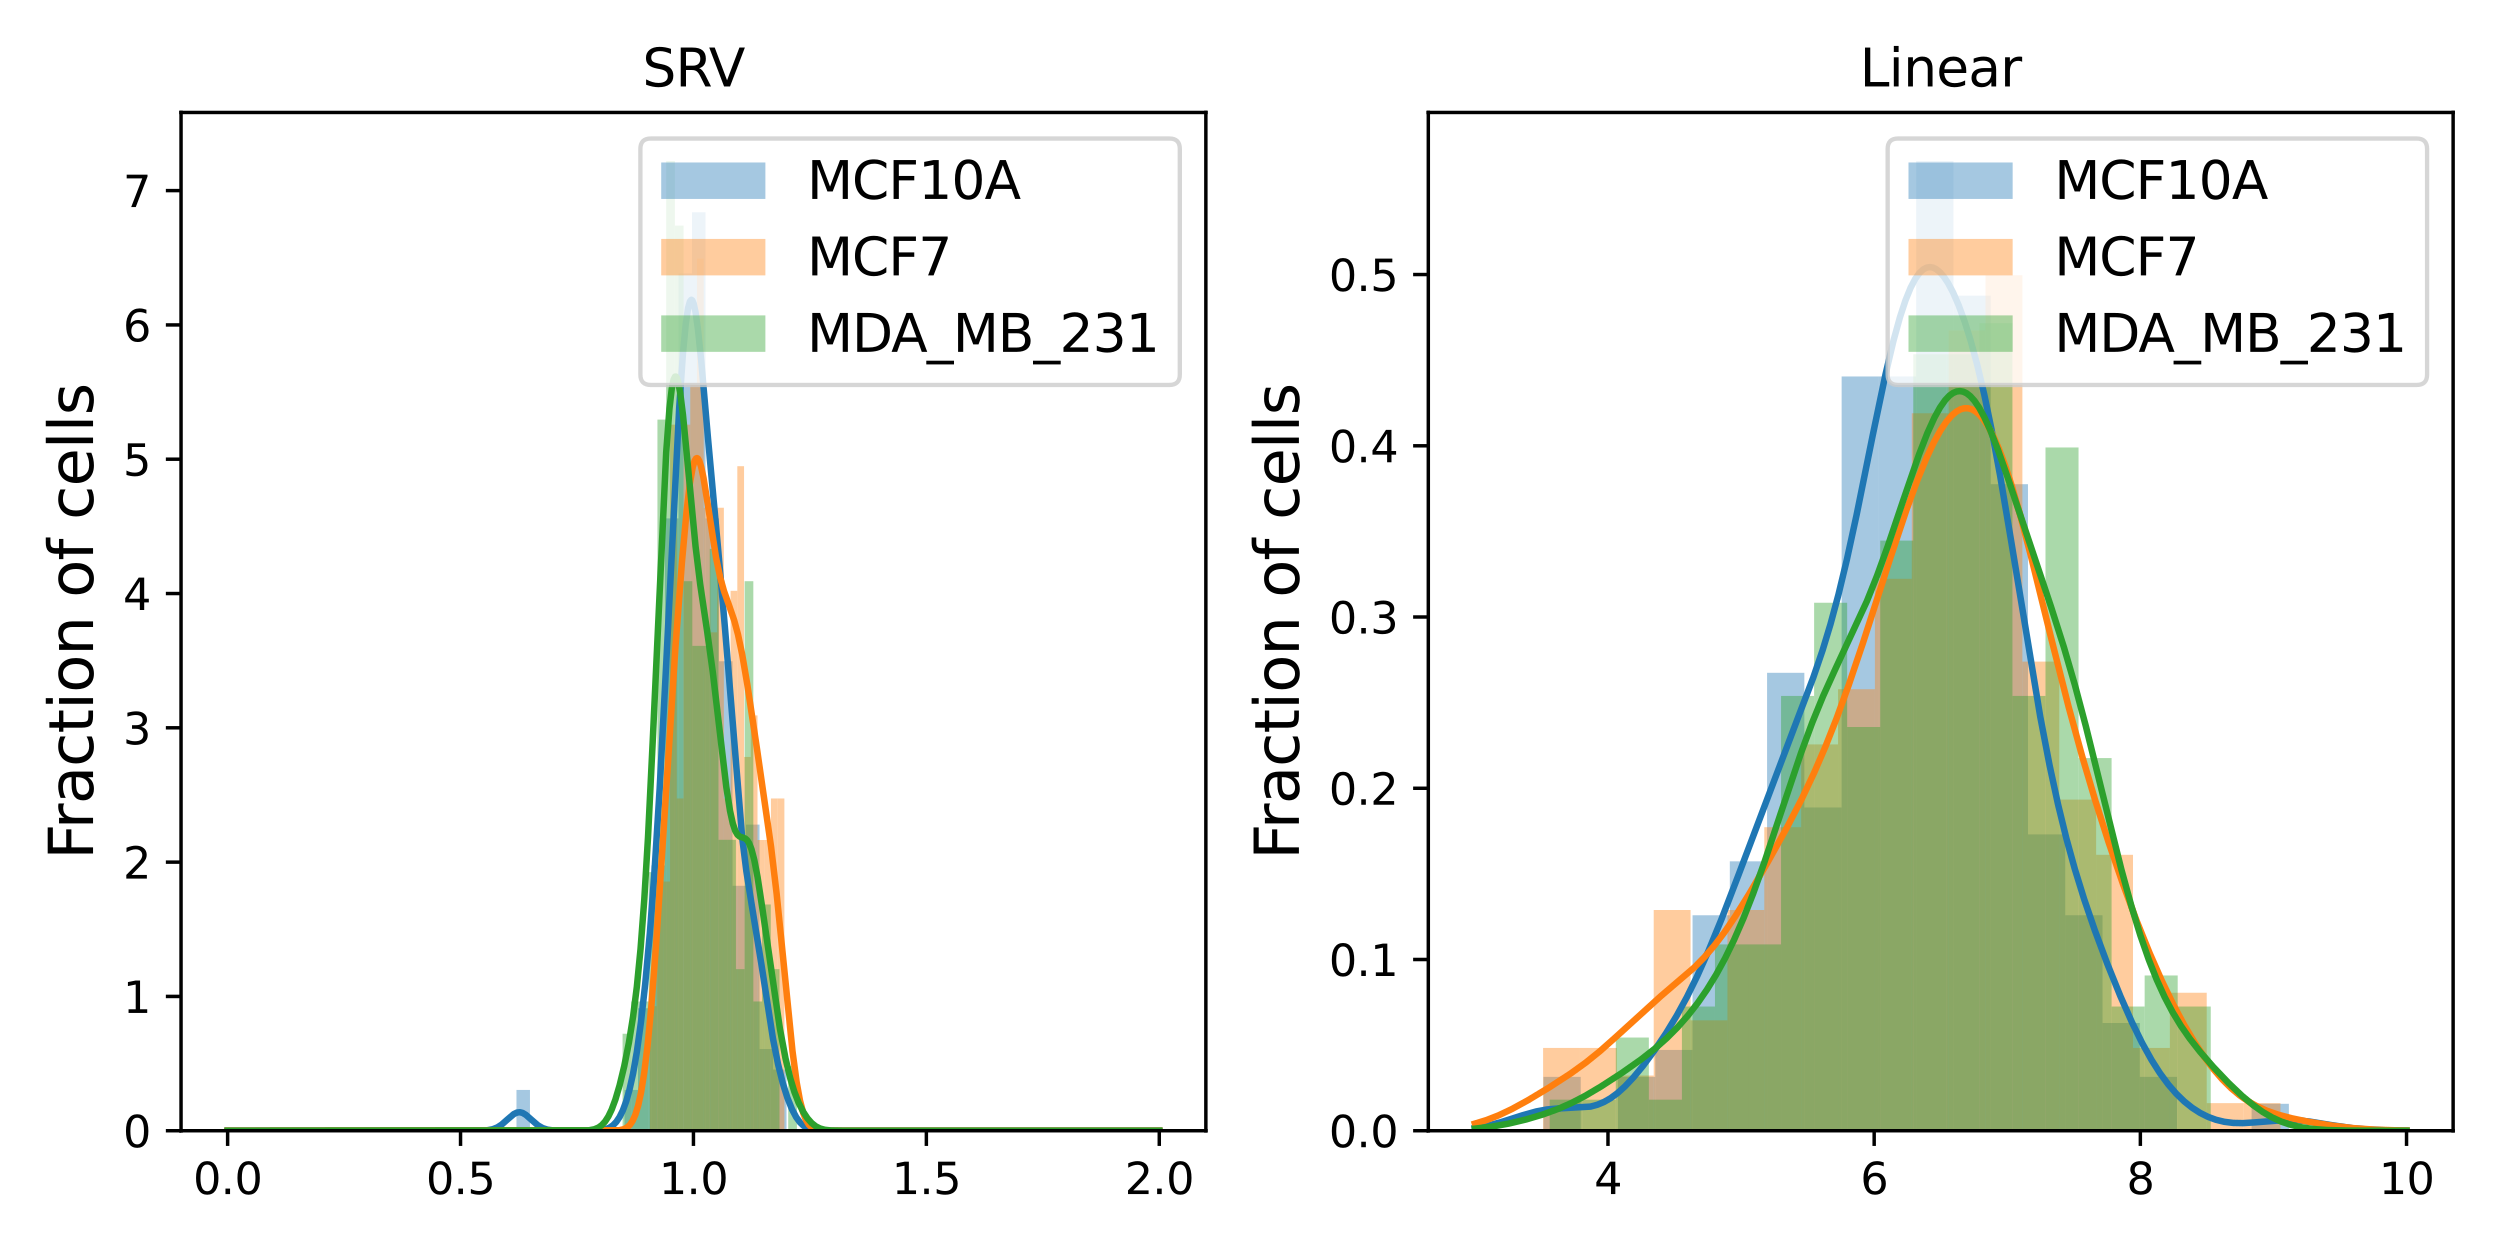 <?xml version="1.0" encoding="utf-8" standalone="no"?>
<!DOCTYPE svg PUBLIC "-//W3C//DTD SVG 1.1//EN"
  "http://www.w3.org/Graphics/SVG/1.1/DTD/svg11.dtd">
<svg xmlns:xlink="http://www.w3.org/1999/xlink" width="576pt" height="288pt" viewBox="0 0 576 288" xmlns="http://www.w3.org/2000/svg" version="1.1">
 <defs>
  <style type="text/css">*{stroke-linejoin: round; stroke-linecap: butt}</style>
 </defs>
 <g id="figure_1">
  <g id="patch_1">
   <path d="M 0 288 
L 576 288 
L 576 0 
L 0 0 
z
" style="fill: #ffffff"/>
  </g>
  <g id="axes_1">
   <g id="patch_2">
    <path d="M 41.712 260.522 
L 277.83 260.522 
L 277.83 25.918 
L 41.712 25.918 
z
" style="fill: #ffffff"/>
   </g>
   <g id="patch_3">
    <path d="M 118.995 260.522 
L 122.106 260.522 
L 122.106 251.117 
L 118.995 251.117 
z
" clip-path="url(#p9cf12fbeb2)" style="fill: #1f77b4; opacity: 0.4"/>
   </g>
   <g id="patch_4">
    <path d="M 122.106 260.522 
L 125.217 260.522 
L 125.217 260.522 
L 122.106 260.522 
z
" clip-path="url(#p9cf12fbeb2)" style="fill: #1f77b4; opacity: 0.4"/>
   </g>
   <g id="patch_5">
    <path d="M 125.217 260.522 
L 128.328 260.522 
L 128.328 260.522 
L 125.217 260.522 
z
" clip-path="url(#p9cf12fbeb2)" style="fill: #1f77b4; opacity: 0.4"/>
   </g>
   <g id="patch_6">
    <path d="M 128.328 260.522 
L 131.439 260.522 
L 131.439 260.522 
L 128.328 260.522 
z
" clip-path="url(#p9cf12fbeb2)" style="fill: #1f77b4; opacity: 0.4"/>
   </g>
   <g id="patch_7">
    <path d="M 131.439 260.522 
L 134.551 260.522 
L 134.551 260.522 
L 131.439 260.522 
z
" clip-path="url(#p9cf12fbeb2)" style="fill: #1f77b4; opacity: 0.4"/>
   </g>
   <g id="patch_8">
    <path d="M 134.551 260.522 
L 137.662 260.522 
L 137.662 260.522 
L 134.551 260.522 
z
" clip-path="url(#p9cf12fbeb2)" style="fill: #1f77b4; opacity: 0.4"/>
   </g>
   <g id="patch_9">
    <path d="M 137.662 260.522 
L 140.773 260.522 
L 140.773 260.522 
L 137.662 260.522 
z
" clip-path="url(#p9cf12fbeb2)" style="fill: #1f77b4; opacity: 0.4"/>
   </g>
   <g id="patch_10">
    <path d="M 140.773 260.522 
L 143.884 260.522 
L 143.884 260.522 
L 140.773 260.522 
z
" clip-path="url(#p9cf12fbeb2)" style="fill: #1f77b4; opacity: 0.4"/>
   </g>
   <g id="patch_11">
    <path d="M 143.884 260.522 
L 146.995 260.522 
L 146.995 251.117 
L 143.884 251.117 
z
" clip-path="url(#p9cf12fbeb2)" style="fill: #1f77b4; opacity: 0.4"/>
   </g>
   <g id="patch_12">
    <path d="M 146.995 260.522 
L 150.106 260.522 
L 150.106 232.306 
L 146.995 232.306 
z
" clip-path="url(#p9cf12fbeb2)" style="fill: #1f77b4; opacity: 0.4"/>
   </g>
   <g id="patch_13">
    <path d="M 150.106 260.522 
L 153.217 260.522 
L 153.217 199.388 
L 150.106 199.388 
z
" clip-path="url(#p9cf12fbeb2)" style="fill: #1f77b4; opacity: 0.4"/>
   </g>
   <g id="patch_14">
    <path d="M 153.217 260.522 
L 156.328 260.522 
L 156.328 119.443 
L 153.217 119.443 
z
" clip-path="url(#p9cf12fbeb2)" style="fill: #1f77b4; opacity: 0.4"/>
   </g>
   <g id="patch_15">
    <path d="M 156.328 260.522 
L 159.439 260.522 
L 159.439 63.012 
L 156.328 63.012 
z
" clip-path="url(#p9cf12fbeb2)" style="fill: #1f77b4; opacity: 0.4"/>
   </g>
   <g id="patch_16">
    <path d="M 159.439 260.522 
L 162.55 260.522 
L 162.55 48.904 
L 159.439 48.904 
z
" clip-path="url(#p9cf12fbeb2)" style="fill: #1f77b4; opacity: 0.4"/>
   </g>
   <g id="patch_17">
    <path d="M 162.55 260.522 
L 165.662 260.522 
L 165.662 119.443 
L 162.55 119.443 
z
" clip-path="url(#p9cf12fbeb2)" style="fill: #1f77b4; opacity: 0.4"/>
   </g>
   <g id="patch_18">
    <path d="M 165.662 260.522 
L 168.773 260.522 
L 168.773 152.362 
L 165.662 152.362 
z
" clip-path="url(#p9cf12fbeb2)" style="fill: #1f77b4; opacity: 0.4"/>
   </g>
   <g id="patch_19">
    <path d="M 168.773 260.522 
L 171.884 260.522 
L 171.884 204.09 
L 168.773 204.09 
z
" clip-path="url(#p9cf12fbeb2)" style="fill: #1f77b4; opacity: 0.4"/>
   </g>
   <g id="patch_20">
    <path d="M 171.884 260.522 
L 174.995 260.522 
L 174.995 189.983 
L 171.884 189.983 
z
" clip-path="url(#p9cf12fbeb2)" style="fill: #1f77b4; opacity: 0.4"/>
   </g>
   <g id="patch_21">
    <path d="M 174.995 260.522 
L 178.106 260.522 
L 178.106 241.711 
L 174.995 241.711 
z
" clip-path="url(#p9cf12fbeb2)" style="fill: #1f77b4; opacity: 0.4"/>
   </g>
   <g id="patch_22">
    <path d="M 178.106 260.522 
L 181.217 260.522 
L 181.217 246.414 
L 178.106 246.414 
z
" clip-path="url(#p9cf12fbeb2)" style="fill: #1f77b4; opacity: 0.4"/>
   </g>
   <g id="patch_23">
    <path d="M 149.736 260.522 
L 151.285 260.522 
L 151.285 231.815 
L 149.736 231.815 
z
" clip-path="url(#p9cf12fbeb2)" style="fill: #ff7f0e; opacity: 0.4"/>
   </g>
   <g id="patch_24">
    <path d="M 151.285 260.522 
L 152.835 260.522 
L 152.835 203.108 
L 151.285 203.108 
z
" clip-path="url(#p9cf12fbeb2)" style="fill: #ff7f0e; opacity: 0.4"/>
   </g>
   <g id="patch_25">
    <path d="M 152.835 260.522 
L 154.384 260.522 
L 154.384 203.108 
L 152.835 203.108 
z
" clip-path="url(#p9cf12fbeb2)" style="fill: #ff7f0e; opacity: 0.4"/>
   </g>
   <g id="patch_26">
    <path d="M 154.384 260.522 
L 155.934 260.522 
L 155.934 97.85 
L 154.384 97.85 
z
" clip-path="url(#p9cf12fbeb2)" style="fill: #ff7f0e; opacity: 0.4"/>
   </g>
   <g id="patch_27">
    <path d="M 155.934 260.522 
L 157.483 260.522 
L 157.483 183.971 
L 155.934 183.971 
z
" clip-path="url(#p9cf12fbeb2)" style="fill: #ff7f0e; opacity: 0.4"/>
   </g>
   <g id="patch_28">
    <path d="M 157.483 260.522 
L 159.032 260.522 
L 159.032 97.85 
L 157.483 97.85 
z
" clip-path="url(#p9cf12fbeb2)" style="fill: #ff7f0e; opacity: 0.4"/>
   </g>
   <g id="patch_29">
    <path d="M 159.032 260.522 
L 160.582 260.522 
L 160.582 88.282 
L 159.032 88.282 
z
" clip-path="url(#p9cf12fbeb2)" style="fill: #ff7f0e; opacity: 0.4"/>
   </g>
   <g id="patch_30">
    <path d="M 160.582 260.522 
L 162.131 260.522 
L 162.131 59.575 
L 160.582 59.575 
z
" clip-path="url(#p9cf12fbeb2)" style="fill: #ff7f0e; opacity: 0.4"/>
   </g>
   <g id="patch_31">
    <path d="M 162.131 260.522 
L 163.681 260.522 
L 163.681 116.988 
L 162.131 116.988 
z
" clip-path="url(#p9cf12fbeb2)" style="fill: #ff7f0e; opacity: 0.4"/>
   </g>
   <g id="patch_32">
    <path d="M 163.681 260.522 
L 165.23 260.522 
L 165.23 145.695 
L 163.681 145.695 
z
" clip-path="url(#p9cf12fbeb2)" style="fill: #ff7f0e; opacity: 0.4"/>
   </g>
   <g id="patch_33">
    <path d="M 165.23 260.522 
L 166.779 260.522 
L 166.779 116.988 
L 165.23 116.988 
z
" clip-path="url(#p9cf12fbeb2)" style="fill: #ff7f0e; opacity: 0.4"/>
   </g>
   <g id="patch_34">
    <path d="M 166.779 260.522 
L 168.329 260.522 
L 168.329 183.971 
L 166.779 183.971 
z
" clip-path="url(#p9cf12fbeb2)" style="fill: #ff7f0e; opacity: 0.4"/>
   </g>
   <g id="patch_35">
    <path d="M 168.329 260.522 
L 169.878 260.522 
L 169.878 136.126 
L 168.329 136.126 
z
" clip-path="url(#p9cf12fbeb2)" style="fill: #ff7f0e; opacity: 0.4"/>
   </g>
   <g id="patch_36">
    <path d="M 169.878 260.522 
L 171.428 260.522 
L 171.428 107.419 
L 169.878 107.419 
z
" clip-path="url(#p9cf12fbeb2)" style="fill: #ff7f0e; opacity: 0.4"/>
   </g>
   <g id="patch_37">
    <path d="M 171.428 260.522 
L 172.977 260.522 
L 172.977 174.402 
L 171.428 174.402 
z
" clip-path="url(#p9cf12fbeb2)" style="fill: #ff7f0e; opacity: 0.4"/>
   </g>
   <g id="patch_38">
    <path d="M 172.977 260.522 
L 174.527 260.522 
L 174.527 164.833 
L 172.977 164.833 
z
" clip-path="url(#p9cf12fbeb2)" style="fill: #ff7f0e; opacity: 0.4"/>
   </g>
   <g id="patch_39">
    <path d="M 174.527 260.522 
L 176.076 260.522 
L 176.076 193.54 
L 174.527 193.54 
z
" clip-path="url(#p9cf12fbeb2)" style="fill: #ff7f0e; opacity: 0.4"/>
   </g>
   <g id="patch_40">
    <path d="M 176.076 260.522 
L 177.625 260.522 
L 177.625 193.54 
L 176.076 193.54 
z
" clip-path="url(#p9cf12fbeb2)" style="fill: #ff7f0e; opacity: 0.4"/>
   </g>
   <g id="patch_41">
    <path d="M 177.625 260.522 
L 179.175 260.522 
L 179.175 183.971 
L 177.625 183.971 
z
" clip-path="url(#p9cf12fbeb2)" style="fill: #ff7f0e; opacity: 0.4"/>
   </g>
   <g id="patch_42">
    <path d="M 179.175 260.522 
L 180.724 260.522 
L 180.724 183.971 
L 179.175 183.971 
z
" clip-path="url(#p9cf12fbeb2)" style="fill: #ff7f0e; opacity: 0.4"/>
   </g>
   <g id="patch_43">
    <path d="M 143.439 260.522 
L 145.447 260.522 
L 145.447 238.179 
L 143.439 238.179 
z
" clip-path="url(#p9cf12fbeb2)" style="fill: #2ca02c; opacity: 0.4"/>
   </g>
   <g id="patch_44">
    <path d="M 145.447 260.522 
L 147.456 260.522 
L 147.456 230.731 
L 145.447 230.731 
z
" clip-path="url(#p9cf12fbeb2)" style="fill: #2ca02c; opacity: 0.4"/>
   </g>
   <g id="patch_45">
    <path d="M 147.456 260.522 
L 149.465 260.522 
L 149.465 230.731 
L 147.456 230.731 
z
" clip-path="url(#p9cf12fbeb2)" style="fill: #2ca02c; opacity: 0.4"/>
   </g>
   <g id="patch_46">
    <path d="M 149.465 260.522 
L 151.473 260.522 
L 151.473 200.94 
L 149.465 200.94 
z
" clip-path="url(#p9cf12fbeb2)" style="fill: #2ca02c; opacity: 0.4"/>
   </g>
   <g id="patch_47">
    <path d="M 151.473 260.522 
L 153.482 260.522 
L 153.482 96.672 
L 151.473 96.672 
z
" clip-path="url(#p9cf12fbeb2)" style="fill: #2ca02c; opacity: 0.4"/>
   </g>
   <g id="patch_48">
    <path d="M 153.482 260.522 
L 155.491 260.522 
L 155.491 37.09 
L 153.482 37.09 
z
" clip-path="url(#p9cf12fbeb2)" style="fill: #2ca02c; opacity: 0.4"/>
   </g>
   <g id="patch_49">
    <path d="M 155.491 260.522 
L 157.499 260.522 
L 157.499 51.985 
L 155.491 51.985 
z
" clip-path="url(#p9cf12fbeb2)" style="fill: #2ca02c; opacity: 0.4"/>
   </g>
   <g id="patch_50">
    <path d="M 157.499 260.522 
L 159.508 260.522 
L 159.508 133.91 
L 157.499 133.91 
z
" clip-path="url(#p9cf12fbeb2)" style="fill: #2ca02c; opacity: 0.4"/>
   </g>
   <g id="patch_51">
    <path d="M 159.508 260.522 
L 161.516 260.522 
L 161.516 148.806 
L 159.508 148.806 
z
" clip-path="url(#p9cf12fbeb2)" style="fill: #2ca02c; opacity: 0.4"/>
   </g>
   <g id="patch_52">
    <path d="M 161.516 260.522 
L 163.525 260.522 
L 163.525 148.806 
L 161.516 148.806 
z
" clip-path="url(#p9cf12fbeb2)" style="fill: #2ca02c; opacity: 0.4"/>
   </g>
   <g id="patch_53">
    <path d="M 163.525 260.522 
L 165.534 260.522 
L 165.534 126.463 
L 163.525 126.463 
z
" clip-path="url(#p9cf12fbeb2)" style="fill: #2ca02c; opacity: 0.4"/>
   </g>
   <g id="patch_54">
    <path d="M 165.534 260.522 
L 167.542 260.522 
L 167.542 193.492 
L 165.534 193.492 
z
" clip-path="url(#p9cf12fbeb2)" style="fill: #2ca02c; opacity: 0.4"/>
   </g>
   <g id="patch_55">
    <path d="M 167.542 260.522 
L 169.551 260.522 
L 169.551 193.492 
L 167.542 193.492 
z
" clip-path="url(#p9cf12fbeb2)" style="fill: #2ca02c; opacity: 0.4"/>
   </g>
   <g id="patch_56">
    <path d="M 169.551 260.522 
L 171.56 260.522 
L 171.56 223.283 
L 169.551 223.283 
z
" clip-path="url(#p9cf12fbeb2)" style="fill: #2ca02c; opacity: 0.4"/>
   </g>
   <g id="patch_57">
    <path d="M 171.56 260.522 
L 173.568 260.522 
L 173.568 133.91 
L 171.56 133.91 
z
" clip-path="url(#p9cf12fbeb2)" style="fill: #2ca02c; opacity: 0.4"/>
   </g>
   <g id="patch_58">
    <path d="M 173.568 260.522 
L 175.577 260.522 
L 175.577 230.731 
L 173.568 230.731 
z
" clip-path="url(#p9cf12fbeb2)" style="fill: #2ca02c; opacity: 0.4"/>
   </g>
   <g id="patch_59">
    <path d="M 175.577 260.522 
L 177.586 260.522 
L 177.586 208.388 
L 175.577 208.388 
z
" clip-path="url(#p9cf12fbeb2)" style="fill: #2ca02c; opacity: 0.4"/>
   </g>
   <g id="patch_60">
    <path d="M 177.586 260.522 
L 179.594 260.522 
L 179.594 223.283 
L 177.586 223.283 
z
" clip-path="url(#p9cf12fbeb2)" style="fill: #2ca02c; opacity: 0.4"/>
   </g>
   <g id="patch_61">
    <path d="M 179.594 260.522 
L 181.603 260.522 
L 181.603 260.522 
L 179.594 260.522 
z
" clip-path="url(#p9cf12fbeb2)" style="fill: #2ca02c; opacity: 0.4"/>
   </g>
   <g id="patch_62">
    <path d="M 181.603 260.522 
L 183.612 260.522 
L 183.612 245.626 
L 181.603 245.626 
z
" clip-path="url(#p9cf12fbeb2)" style="fill: #2ca02c; opacity: 0.4"/>
   </g>
   <g id="matplotlib.axis_1">
    <g id="xtick_1">
     <g id="line2d_1">
      <defs>
       <path id="m3b979ddb81" d="M 0 0 
L 0 3.5 
" style="stroke: #000000; stroke-width: 0.8"/>
      </defs>
      <g>
       <use xlink:href="#m3b979ddb81" x="52.445" y="260.522" style="stroke: #000000; stroke-width: 0.8"/>
      </g>
     </g>
     <g id="text_1">
      <!-- 0.0 -->
      <g transform="translate(44.493 275.12) scale(0.1 -0.1)">
       <defs>
        <path id="DejaVuSans-30" d="M 2034 4250 
Q 1547 4250 1301 3770 
Q 1056 3291 1056 2328 
Q 1056 1369 1301 889 
Q 1547 409 2034 409 
Q 2525 409 2770 889 
Q 3016 1369 3016 2328 
Q 3016 3291 2770 3770 
Q 2525 4250 2034 4250 
z
M 2034 4750 
Q 2819 4750 3233 4129 
Q 3647 3509 3647 2328 
Q 3647 1150 3233 529 
Q 2819 -91 2034 -91 
Q 1250 -91 836 529 
Q 422 1150 422 2328 
Q 422 3509 836 4129 
Q 1250 4750 2034 4750 
z
" transform="scale(0.016)"/>
        <path id="DejaVuSans-2e" d="M 684 794 
L 1344 794 
L 1344 0 
L 684 0 
L 684 794 
z
" transform="scale(0.016)"/>
       </defs>
       <use xlink:href="#DejaVuSans-30"/>
       <use xlink:href="#DejaVuSans-2e" x="63.623"/>
       <use xlink:href="#DejaVuSans-30" x="95.41"/>
      </g>
     </g>
    </g>
    <g id="xtick_2">
     <g id="line2d_2">
      <g>
       <use xlink:href="#m3b979ddb81" x="106.108" y="260.522" style="stroke: #000000; stroke-width: 0.8"/>
      </g>
     </g>
     <g id="text_2">
      <!-- 0.5 -->
      <g transform="translate(98.156 275.12) scale(0.1 -0.1)">
       <defs>
        <path id="DejaVuSans-35" d="M 691 4666 
L 3169 4666 
L 3169 4134 
L 1269 4134 
L 1269 2991 
Q 1406 3038 1543 3061 
Q 1681 3084 1819 3084 
Q 2600 3084 3056 2656 
Q 3513 2228 3513 1497 
Q 3513 744 3044 326 
Q 2575 -91 1722 -91 
Q 1428 -91 1123 -41 
Q 819 9 494 109 
L 494 744 
Q 775 591 1075 516 
Q 1375 441 1709 441 
Q 2250 441 2565 725 
Q 2881 1009 2881 1497 
Q 2881 1984 2565 2268 
Q 2250 2553 1709 2553 
Q 1456 2553 1204 2497 
Q 953 2441 691 2322 
L 691 4666 
z
" transform="scale(0.016)"/>
       </defs>
       <use xlink:href="#DejaVuSans-30"/>
       <use xlink:href="#DejaVuSans-2e" x="63.623"/>
       <use xlink:href="#DejaVuSans-35" x="95.41"/>
      </g>
     </g>
    </g>
    <g id="xtick_3">
     <g id="line2d_3">
      <g>
       <use xlink:href="#m3b979ddb81" x="159.771" y="260.522" style="stroke: #000000; stroke-width: 0.8"/>
      </g>
     </g>
     <g id="text_3">
      <!-- 1.0 -->
      <g transform="translate(151.819 275.12) scale(0.1 -0.1)">
       <defs>
        <path id="DejaVuSans-31" d="M 794 531 
L 1825 531 
L 1825 4091 
L 703 3866 
L 703 4441 
L 1819 4666 
L 2450 4666 
L 2450 531 
L 3481 531 
L 3481 0 
L 794 0 
L 794 531 
z
" transform="scale(0.016)"/>
       </defs>
       <use xlink:href="#DejaVuSans-31"/>
       <use xlink:href="#DejaVuSans-2e" x="63.623"/>
       <use xlink:href="#DejaVuSans-30" x="95.41"/>
      </g>
     </g>
    </g>
    <g id="xtick_4">
     <g id="line2d_4">
      <g>
       <use xlink:href="#m3b979ddb81" x="213.434" y="260.522" style="stroke: #000000; stroke-width: 0.8"/>
      </g>
     </g>
     <g id="text_4">
      <!-- 1.5 -->
      <g transform="translate(205.482 275.12) scale(0.1 -0.1)">
       <use xlink:href="#DejaVuSans-31"/>
       <use xlink:href="#DejaVuSans-2e" x="63.623"/>
       <use xlink:href="#DejaVuSans-35" x="95.41"/>
      </g>
     </g>
    </g>
    <g id="xtick_5">
     <g id="line2d_5">
      <g>
       <use xlink:href="#m3b979ddb81" x="267.097" y="260.522" style="stroke: #000000; stroke-width: 0.8"/>
      </g>
     </g>
     <g id="text_5">
      <!-- 2.0 -->
      <g transform="translate(259.145 275.12) scale(0.1 -0.1)">
       <defs>
        <path id="DejaVuSans-32" d="M 1228 531 
L 3431 531 
L 3431 0 
L 469 0 
L 469 531 
Q 828 903 1448 1529 
Q 2069 2156 2228 2338 
Q 2531 2678 2651 2914 
Q 2772 3150 2772 3378 
Q 2772 3750 2511 3984 
Q 2250 4219 1831 4219 
Q 1534 4219 1204 4116 
Q 875 4013 500 3803 
L 500 4441 
Q 881 4594 1212 4672 
Q 1544 4750 1819 4750 
Q 2544 4750 2975 4387 
Q 3406 4025 3406 3419 
Q 3406 3131 3298 2873 
Q 3191 2616 2906 2266 
Q 2828 2175 2409 1742 
Q 1991 1309 1228 531 
z
" transform="scale(0.016)"/>
       </defs>
       <use xlink:href="#DejaVuSans-32"/>
       <use xlink:href="#DejaVuSans-2e" x="63.623"/>
       <use xlink:href="#DejaVuSans-30" x="95.41"/>
      </g>
     </g>
    </g>
   </g>
   <g id="matplotlib.axis_2">
    <g id="ytick_1">
     <g id="line2d_6">
      <defs>
       <path id="m62631f70ea" d="M 0 0 
L -3.5 0 
" style="stroke: #000000; stroke-width: 0.8"/>
      </defs>
      <g>
       <use xlink:href="#m62631f70ea" x="41.712" y="260.522" style="stroke: #000000; stroke-width: 0.8"/>
      </g>
     </g>
     <g id="text_6">
      <!-- 0 -->
      <g transform="translate(28.349 264.321) scale(0.1 -0.1)">
       <use xlink:href="#DejaVuSans-30"/>
      </g>
     </g>
    </g>
    <g id="ytick_2">
     <g id="line2d_7">
      <g>
       <use xlink:href="#m62631f70ea" x="41.712" y="229.578" style="stroke: #000000; stroke-width: 0.8"/>
      </g>
     </g>
     <g id="text_7">
      <!-- 1 -->
      <g transform="translate(28.349 233.377) scale(0.1 -0.1)">
       <use xlink:href="#DejaVuSans-31"/>
      </g>
     </g>
    </g>
    <g id="ytick_3">
     <g id="line2d_8">
      <g>
       <use xlink:href="#m62631f70ea" x="41.712" y="198.634" style="stroke: #000000; stroke-width: 0.8"/>
      </g>
     </g>
     <g id="text_8">
      <!-- 2 -->
      <g transform="translate(28.349 202.434) scale(0.1 -0.1)">
       <use xlink:href="#DejaVuSans-32"/>
      </g>
     </g>
    </g>
    <g id="ytick_4">
     <g id="line2d_9">
      <g>
       <use xlink:href="#m62631f70ea" x="41.712" y="167.691" style="stroke: #000000; stroke-width: 0.8"/>
      </g>
     </g>
     <g id="text_9">
      <!-- 3 -->
      <g transform="translate(28.349 171.49) scale(0.1 -0.1)">
       <defs>
        <path id="DejaVuSans-33" d="M 2597 2516 
Q 3050 2419 3304 2112 
Q 3559 1806 3559 1356 
Q 3559 666 3084 287 
Q 2609 -91 1734 -91 
Q 1441 -91 1130 -33 
Q 819 25 488 141 
L 488 750 
Q 750 597 1062 519 
Q 1375 441 1716 441 
Q 2309 441 2620 675 
Q 2931 909 2931 1356 
Q 2931 1769 2642 2001 
Q 2353 2234 1838 2234 
L 1294 2234 
L 1294 2753 
L 1863 2753 
Q 2328 2753 2575 2939 
Q 2822 3125 2822 3475 
Q 2822 3834 2567 4026 
Q 2313 4219 1838 4219 
Q 1578 4219 1281 4162 
Q 984 4106 628 3988 
L 628 4550 
Q 988 4650 1302 4700 
Q 1616 4750 1894 4750 
Q 2613 4750 3031 4423 
Q 3450 4097 3450 3541 
Q 3450 3153 3228 2886 
Q 3006 2619 2597 2516 
z
" transform="scale(0.016)"/>
       </defs>
       <use xlink:href="#DejaVuSans-33"/>
      </g>
     </g>
    </g>
    <g id="ytick_5">
     <g id="line2d_10">
      <g>
       <use xlink:href="#m62631f70ea" x="41.712" y="136.747" style="stroke: #000000; stroke-width: 0.8"/>
      </g>
     </g>
     <g id="text_10">
      <!-- 4 -->
      <g transform="translate(28.349 140.546) scale(0.1 -0.1)">
       <defs>
        <path id="DejaVuSans-34" d="M 2419 4116 
L 825 1625 
L 2419 1625 
L 2419 4116 
z
M 2253 4666 
L 3047 4666 
L 3047 1625 
L 3713 1625 
L 3713 1100 
L 3047 1100 
L 3047 0 
L 2419 0 
L 2419 1100 
L 313 1100 
L 313 1709 
L 2253 4666 
z
" transform="scale(0.016)"/>
       </defs>
       <use xlink:href="#DejaVuSans-34"/>
      </g>
     </g>
    </g>
    <g id="ytick_6">
     <g id="line2d_11">
      <g>
       <use xlink:href="#m62631f70ea" x="41.712" y="105.803" style="stroke: #000000; stroke-width: 0.8"/>
      </g>
     </g>
     <g id="text_11">
      <!-- 5 -->
      <g transform="translate(28.349 109.602) scale(0.1 -0.1)">
       <use xlink:href="#DejaVuSans-35"/>
      </g>
     </g>
    </g>
    <g id="ytick_7">
     <g id="line2d_12">
      <g>
       <use xlink:href="#m62631f70ea" x="41.712" y="74.859" style="stroke: #000000; stroke-width: 0.8"/>
      </g>
     </g>
     <g id="text_12">
      <!-- 6 -->
      <g transform="translate(28.349 78.659) scale(0.1 -0.1)">
       <defs>
        <path id="DejaVuSans-36" d="M 2113 2584 
Q 1688 2584 1439 2293 
Q 1191 2003 1191 1497 
Q 1191 994 1439 701 
Q 1688 409 2113 409 
Q 2538 409 2786 701 
Q 3034 994 3034 1497 
Q 3034 2003 2786 2293 
Q 2538 2584 2113 2584 
z
M 3366 4563 
L 3366 3988 
Q 3128 4100 2886 4159 
Q 2644 4219 2406 4219 
Q 1781 4219 1451 3797 
Q 1122 3375 1075 2522 
Q 1259 2794 1537 2939 
Q 1816 3084 2150 3084 
Q 2853 3084 3261 2657 
Q 3669 2231 3669 1497 
Q 3669 778 3244 343 
Q 2819 -91 2113 -91 
Q 1303 -91 875 529 
Q 447 1150 447 2328 
Q 447 3434 972 4092 
Q 1497 4750 2381 4750 
Q 2619 4750 2861 4703 
Q 3103 4656 3366 4563 
z
" transform="scale(0.016)"/>
       </defs>
       <use xlink:href="#DejaVuSans-36"/>
      </g>
     </g>
    </g>
    <g id="ytick_8">
     <g id="line2d_13">
      <g>
       <use xlink:href="#m62631f70ea" x="41.712" y="43.916" style="stroke: #000000; stroke-width: 0.8"/>
      </g>
     </g>
     <g id="text_13">
      <!-- 7 -->
      <g transform="translate(28.349 47.715) scale(0.1 -0.1)">
       <defs>
        <path id="DejaVuSans-37" d="M 525 4666 
L 3525 4666 
L 3525 4397 
L 1831 0 
L 1172 0 
L 2766 4134 
L 525 4134 
L 525 4666 
z
" transform="scale(0.016)"/>
       </defs>
       <use xlink:href="#DejaVuSans-37"/>
      </g>
     </g>
    </g>
    <g id="text_14">
     <!-- Fraction of cells -->
     <g transform="translate(21.438 198.052) rotate(-90) scale(0.14 -0.14)">
      <defs>
       <path id="DejaVuSans-46" d="M 628 4666 
L 3309 4666 
L 3309 4134 
L 1259 4134 
L 1259 2759 
L 3109 2759 
L 3109 2228 
L 1259 2228 
L 1259 0 
L 628 0 
L 628 4666 
z
" transform="scale(0.016)"/>
       <path id="DejaVuSans-72" d="M 2631 2963 
Q 2534 3019 2420 3045 
Q 2306 3072 2169 3072 
Q 1681 3072 1420 2755 
Q 1159 2438 1159 1844 
L 1159 0 
L 581 0 
L 581 3500 
L 1159 3500 
L 1159 2956 
Q 1341 3275 1631 3429 
Q 1922 3584 2338 3584 
Q 2397 3584 2469 3576 
Q 2541 3569 2628 3553 
L 2631 2963 
z
" transform="scale(0.016)"/>
       <path id="DejaVuSans-61" d="M 2194 1759 
Q 1497 1759 1228 1600 
Q 959 1441 959 1056 
Q 959 750 1161 570 
Q 1363 391 1709 391 
Q 2188 391 2477 730 
Q 2766 1069 2766 1631 
L 2766 1759 
L 2194 1759 
z
M 3341 1997 
L 3341 0 
L 2766 0 
L 2766 531 
Q 2569 213 2275 61 
Q 1981 -91 1556 -91 
Q 1019 -91 701 211 
Q 384 513 384 1019 
Q 384 1609 779 1909 
Q 1175 2209 1959 2209 
L 2766 2209 
L 2766 2266 
Q 2766 2663 2505 2880 
Q 2244 3097 1772 3097 
Q 1472 3097 1187 3025 
Q 903 2953 641 2809 
L 641 3341 
Q 956 3463 1253 3523 
Q 1550 3584 1831 3584 
Q 2591 3584 2966 3190 
Q 3341 2797 3341 1997 
z
" transform="scale(0.016)"/>
       <path id="DejaVuSans-63" d="M 3122 3366 
L 3122 2828 
Q 2878 2963 2633 3030 
Q 2388 3097 2138 3097 
Q 1578 3097 1268 2742 
Q 959 2388 959 1747 
Q 959 1106 1268 751 
Q 1578 397 2138 397 
Q 2388 397 2633 464 
Q 2878 531 3122 666 
L 3122 134 
Q 2881 22 2623 -34 
Q 2366 -91 2075 -91 
Q 1284 -91 818 406 
Q 353 903 353 1747 
Q 353 2603 823 3093 
Q 1294 3584 2113 3584 
Q 2378 3584 2631 3529 
Q 2884 3475 3122 3366 
z
" transform="scale(0.016)"/>
       <path id="DejaVuSans-74" d="M 1172 4494 
L 1172 3500 
L 2356 3500 
L 2356 3053 
L 1172 3053 
L 1172 1153 
Q 1172 725 1289 603 
Q 1406 481 1766 481 
L 2356 481 
L 2356 0 
L 1766 0 
Q 1100 0 847 248 
Q 594 497 594 1153 
L 594 3053 
L 172 3053 
L 172 3500 
L 594 3500 
L 594 4494 
L 1172 4494 
z
" transform="scale(0.016)"/>
       <path id="DejaVuSans-69" d="M 603 3500 
L 1178 3500 
L 1178 0 
L 603 0 
L 603 3500 
z
M 603 4863 
L 1178 4863 
L 1178 4134 
L 603 4134 
L 603 4863 
z
" transform="scale(0.016)"/>
       <path id="DejaVuSans-6f" d="M 1959 3097 
Q 1497 3097 1228 2736 
Q 959 2375 959 1747 
Q 959 1119 1226 758 
Q 1494 397 1959 397 
Q 2419 397 2687 759 
Q 2956 1122 2956 1747 
Q 2956 2369 2687 2733 
Q 2419 3097 1959 3097 
z
M 1959 3584 
Q 2709 3584 3137 3096 
Q 3566 2609 3566 1747 
Q 3566 888 3137 398 
Q 2709 -91 1959 -91 
Q 1206 -91 779 398 
Q 353 888 353 1747 
Q 353 2609 779 3096 
Q 1206 3584 1959 3584 
z
" transform="scale(0.016)"/>
       <path id="DejaVuSans-6e" d="M 3513 2113 
L 3513 0 
L 2938 0 
L 2938 2094 
Q 2938 2591 2744 2837 
Q 2550 3084 2163 3084 
Q 1697 3084 1428 2787 
Q 1159 2491 1159 1978 
L 1159 0 
L 581 0 
L 581 3500 
L 1159 3500 
L 1159 2956 
Q 1366 3272 1645 3428 
Q 1925 3584 2291 3584 
Q 2894 3584 3203 3211 
Q 3513 2838 3513 2113 
z
" transform="scale(0.016)"/>
       <path id="DejaVuSans-20" transform="scale(0.016)"/>
       <path id="DejaVuSans-66" d="M 2375 4863 
L 2375 4384 
L 1825 4384 
Q 1516 4384 1395 4259 
Q 1275 4134 1275 3809 
L 1275 3500 
L 2222 3500 
L 2222 3053 
L 1275 3053 
L 1275 0 
L 697 0 
L 697 3053 
L 147 3053 
L 147 3500 
L 697 3500 
L 697 3744 
Q 697 4328 969 4595 
Q 1241 4863 1831 4863 
L 2375 4863 
z
" transform="scale(0.016)"/>
       <path id="DejaVuSans-65" d="M 3597 1894 
L 3597 1613 
L 953 1613 
Q 991 1019 1311 708 
Q 1631 397 2203 397 
Q 2534 397 2845 478 
Q 3156 559 3463 722 
L 3463 178 
Q 3153 47 2828 -22 
Q 2503 -91 2169 -91 
Q 1331 -91 842 396 
Q 353 884 353 1716 
Q 353 2575 817 3079 
Q 1281 3584 2069 3584 
Q 2775 3584 3186 3129 
Q 3597 2675 3597 1894 
z
M 3022 2063 
Q 3016 2534 2758 2815 
Q 2500 3097 2075 3097 
Q 1594 3097 1305 2825 
Q 1016 2553 972 2059 
L 3022 2063 
z
" transform="scale(0.016)"/>
       <path id="DejaVuSans-6c" d="M 603 4863 
L 1178 4863 
L 1178 0 
L 603 0 
L 603 4863 
z
" transform="scale(0.016)"/>
       <path id="DejaVuSans-73" d="M 2834 3397 
L 2834 2853 
Q 2591 2978 2328 3040 
Q 2066 3103 1784 3103 
Q 1356 3103 1142 2972 
Q 928 2841 928 2578 
Q 928 2378 1081 2264 
Q 1234 2150 1697 2047 
L 1894 2003 
Q 2506 1872 2764 1633 
Q 3022 1394 3022 966 
Q 3022 478 2636 193 
Q 2250 -91 1575 -91 
Q 1294 -91 989 -36 
Q 684 19 347 128 
L 347 722 
Q 666 556 975 473 
Q 1284 391 1588 391 
Q 1994 391 2212 530 
Q 2431 669 2431 922 
Q 2431 1156 2273 1281 
Q 2116 1406 1581 1522 
L 1381 1569 
Q 847 1681 609 1914 
Q 372 2147 372 2553 
Q 372 3047 722 3315 
Q 1072 3584 1716 3584 
Q 2034 3584 2315 3537 
Q 2597 3491 2834 3397 
z
" transform="scale(0.016)"/>
      </defs>
      <use xlink:href="#DejaVuSans-46"/>
      <use xlink:href="#DejaVuSans-72" x="50.27"/>
      <use xlink:href="#DejaVuSans-61" x="91.383"/>
      <use xlink:href="#DejaVuSans-63" x="152.662"/>
      <use xlink:href="#DejaVuSans-74" x="207.643"/>
      <use xlink:href="#DejaVuSans-69" x="246.852"/>
      <use xlink:href="#DejaVuSans-6f" x="274.635"/>
      <use xlink:href="#DejaVuSans-6e" x="335.816"/>
      <use xlink:href="#DejaVuSans-20" x="399.195"/>
      <use xlink:href="#DejaVuSans-6f" x="430.982"/>
      <use xlink:href="#DejaVuSans-66" x="492.164"/>
      <use xlink:href="#DejaVuSans-20" x="527.369"/>
      <use xlink:href="#DejaVuSans-63" x="559.156"/>
      <use xlink:href="#DejaVuSans-65" x="614.137"/>
      <use xlink:href="#DejaVuSans-6c" x="675.66"/>
      <use xlink:href="#DejaVuSans-6c" x="703.443"/>
      <use xlink:href="#DejaVuSans-73" x="731.227"/>
     </g>
    </g>
   </g>
   <g id="line2d_14">
    <path d="M 52.445 260.522 
L 112.255 260.412 
L 113.544 260.168 
L 114.618 259.734 
L 115.584 259.102 
L 116.872 257.964 
L 118.376 256.685 
L 119.127 256.326 
L 119.772 256.256 
L 120.416 256.419 
L 121.168 256.867 
L 122.349 257.905 
L 123.96 259.295 
L 125.033 259.912 
L 126.107 260.263 
L 127.503 260.454 
L 130.08 260.519 
L 138.026 260.441 
L 139.422 260.214 
L 140.389 259.843 
L 141.248 259.26 
L 141.999 258.475 
L 142.751 257.358 
L 143.503 255.831 
L 144.254 253.806 
L 145.006 251.185 
L 145.865 247.322 
L 146.724 242.386 
L 147.691 235.388 
L 148.657 226.723 
L 149.731 214.956 
L 150.805 200.652 
L 151.986 181.669 
L 153.382 155.146 
L 156.496 93.835 
L 157.355 81.404 
L 157.999 74.649 
L 158.536 70.986 
L 158.965 69.43 
L 159.288 69.072 
L 159.502 69.213 
L 159.824 69.972 
L 160.254 71.939 
L 160.791 75.734 
L 161.543 82.917 
L 163.153 101.342 
L 165.408 125.98 
L 167.019 144.547 
L 170.992 192.959 
L 171.958 200.709 
L 173.14 208.158 
L 175.395 221.973 
L 178.079 239.236 
L 179.26 245.175 
L 180.334 249.482 
L 181.408 252.912 
L 182.482 255.589 
L 183.448 257.407 
L 184.307 258.585 
L 185.166 259.401 
L 186.025 259.923 
L 186.992 260.254 
L 188.28 260.445 
L 190.643 260.517 
L 211.045 260.522 
L 267.097 260.522 
L 267.097 260.522 
" clip-path="url(#p9cf12fbeb2)" style="fill: none; stroke: #1f77b4; stroke-width: 1.5; stroke-linecap: square"/>
   </g>
   <g id="line2d_15">
    <path d="M 52.445 260.522 
L 142.644 260.412 
L 143.717 260.167 
L 144.469 259.776 
L 145.113 259.186 
L 145.758 258.239 
L 146.402 256.79 
L 147.046 254.679 
L 147.691 251.742 
L 148.442 247.076 
L 149.194 240.918 
L 150.053 231.978 
L 151.127 218.158 
L 152.63 195.316 
L 155.637 148.959 
L 157.14 129.262 
L 158.214 117.563 
L 158.965 111.285 
L 159.61 107.612 
L 160.039 106.169 
L 160.361 105.639 
L 160.576 105.547 
L 160.791 105.661 
L 161.113 106.197 
L 161.543 107.537 
L 162.079 110.051 
L 162.938 115.355 
L 164.979 128.505 
L 165.945 133.1 
L 166.804 136.176 
L 167.985 139.516 
L 169.167 142.958 
L 170.026 146.16 
L 170.992 150.758 
L 172.173 157.668 
L 174.428 172.664 
L 177.65 195.09 
L 178.938 205.94 
L 180.334 219.756 
L 182.589 242.182 
L 183.555 249.399 
L 184.307 253.523 
L 185.059 256.409 
L 185.703 258.057 
L 186.347 259.122 
L 186.992 259.769 
L 187.743 260.181 
L 188.71 260.412 
L 190.32 260.509 
L 197.515 260.522 
L 267.097 260.522 
L 267.097 260.522 
" clip-path="url(#p9cf12fbeb2)" style="fill: none; stroke: #ff7f0e; stroke-width: 1.5; stroke-linecap: square"/>
   </g>
   <g id="line2d_16">
    <path d="M 52.445 260.522 
L 135.664 260.421 
L 136.953 260.182 
L 137.919 259.77 
L 138.671 259.22 
L 139.422 258.391 
L 140.174 257.218 
L 140.926 255.65 
L 141.785 253.339 
L 142.751 250.077 
L 143.825 245.636 
L 144.899 240.228 
L 145.865 234.193 
L 146.724 227.392 
L 147.583 218.615 
L 148.442 207.246 
L 149.301 192.896 
L 150.375 171.002 
L 153.489 104.242 
L 154.241 94.161 
L 154.778 89.525 
L 155.207 87.426 
L 155.529 86.777 
L 155.744 86.767 
L 155.959 87.081 
L 156.281 88.119 
L 156.71 90.455 
L 157.355 95.604 
L 158.321 105.597 
L 160.254 125.877 
L 161.328 134.655 
L 162.938 145.546 
L 164.227 154.863 
L 165.623 166.774 
L 167.341 181.336 
L 168.2 186.851 
L 168.844 189.765 
L 169.381 191.37 
L 169.918 192.315 
L 170.455 192.766 
L 171.207 192.998 
L 171.744 193.22 
L 172.173 193.613 
L 172.603 194.301 
L 173.14 195.673 
L 173.784 198.132 
L 174.536 202.045 
L 175.609 209.041 
L 179.69 237.026 
L 180.978 243.847 
L 182.052 248.364 
L 183.019 251.551 
L 183.985 254.041 
L 185.059 256.176 
L 186.025 257.644 
L 186.992 258.741 
L 187.958 259.507 
L 188.924 259.995 
L 189.998 260.296 
L 191.502 260.466 
L 194.508 260.52 
L 252.279 260.522 
L 267.097 260.522 
L 267.097 260.522 
" clip-path="url(#p9cf12fbeb2)" style="fill: none; stroke: #2ca02c; stroke-width: 1.5; stroke-linecap: square"/>
   </g>
   <g id="patch_63">
    <path d="M 41.712 260.522 
L 41.712 25.918 
" style="fill: none; stroke: #000000; stroke-width: 0.8; stroke-linejoin: miter; stroke-linecap: square"/>
   </g>
   <g id="patch_64">
    <path d="M 277.83 260.522 
L 277.83 25.918 
" style="fill: none; stroke: #000000; stroke-width: 0.8; stroke-linejoin: miter; stroke-linecap: square"/>
   </g>
   <g id="patch_65">
    <path d="M 41.712 260.522 
L 277.83 260.522 
" style="fill: none; stroke: #000000; stroke-width: 0.8; stroke-linejoin: miter; stroke-linecap: square"/>
   </g>
   <g id="patch_66">
    <path d="M 41.712 25.918 
L 277.83 25.918 
" style="fill: none; stroke: #000000; stroke-width: 0.8; stroke-linejoin: miter; stroke-linecap: square"/>
   </g>
   <g id="text_15">
    <!-- SRV -->
    <g transform="translate(148.018 19.918) scale(0.12 -0.12)">
     <defs>
      <path id="DejaVuSans-53" d="M 3425 4513 
L 3425 3897 
Q 3066 4069 2747 4153 
Q 2428 4238 2131 4238 
Q 1616 4238 1336 4038 
Q 1056 3838 1056 3469 
Q 1056 3159 1242 3001 
Q 1428 2844 1947 2747 
L 2328 2669 
Q 3034 2534 3370 2195 
Q 3706 1856 3706 1288 
Q 3706 609 3251 259 
Q 2797 -91 1919 -91 
Q 1588 -91 1214 -16 
Q 841 59 441 206 
L 441 856 
Q 825 641 1194 531 
Q 1563 422 1919 422 
Q 2459 422 2753 634 
Q 3047 847 3047 1241 
Q 3047 1584 2836 1778 
Q 2625 1972 2144 2069 
L 1759 2144 
Q 1053 2284 737 2584 
Q 422 2884 422 3419 
Q 422 4038 858 4394 
Q 1294 4750 2059 4750 
Q 2388 4750 2728 4690 
Q 3069 4631 3425 4513 
z
" transform="scale(0.016)"/>
      <path id="DejaVuSans-52" d="M 2841 2188 
Q 3044 2119 3236 1894 
Q 3428 1669 3622 1275 
L 4263 0 
L 3584 0 
L 2988 1197 
Q 2756 1666 2539 1819 
Q 2322 1972 1947 1972 
L 1259 1972 
L 1259 0 
L 628 0 
L 628 4666 
L 2053 4666 
Q 2853 4666 3247 4331 
Q 3641 3997 3641 3322 
Q 3641 2881 3436 2590 
Q 3231 2300 2841 2188 
z
M 1259 4147 
L 1259 2491 
L 2053 2491 
Q 2509 2491 2742 2702 
Q 2975 2913 2975 3322 
Q 2975 3731 2742 3939 
Q 2509 4147 2053 4147 
L 1259 4147 
z
" transform="scale(0.016)"/>
      <path id="DejaVuSans-56" d="M 1831 0 
L 50 4666 
L 709 4666 
L 2188 738 
L 3669 4666 
L 4325 4666 
L 2547 0 
L 1831 0 
z
" transform="scale(0.016)"/>
     </defs>
     <use xlink:href="#DejaVuSans-53"/>
     <use xlink:href="#DejaVuSans-52" x="63.477"/>
     <use xlink:href="#DejaVuSans-56" x="127.459"/>
    </g>
   </g>
   <g id="legend_1">
    <g id="patch_67">
     <path d="M 149.945 88.693 
L 269.43 88.693 
Q 271.83 88.693 271.83 86.293 
L 271.83 34.318 
Q 271.83 31.918 269.43 31.918 
L 149.945 31.918 
Q 147.545 31.918 147.545 34.318 
L 147.545 86.293 
Q 147.545 88.693 149.945 88.693 
z
" style="fill: #ffffff; opacity: 0.8; stroke: #cccccc; stroke-linejoin: miter"/>
    </g>
    <g id="patch_68">
     <path d="M 152.345 45.836 
L 176.345 45.836 
L 176.345 37.436 
L 152.345 37.436 
z
" style="fill: #1f77b4; opacity: 0.4"/>
    </g>
    <g id="text_16">
     <!-- MCF10A -->
     <g transform="translate(185.945 45.836) scale(0.12 -0.12)">
      <defs>
       <path id="DejaVuSans-4d" d="M 628 4666 
L 1569 4666 
L 2759 1491 
L 3956 4666 
L 4897 4666 
L 4897 0 
L 4281 0 
L 4281 4097 
L 3078 897 
L 2444 897 
L 1241 4097 
L 1241 0 
L 628 0 
L 628 4666 
z
" transform="scale(0.016)"/>
       <path id="DejaVuSans-43" d="M 4122 4306 
L 4122 3641 
Q 3803 3938 3442 4084 
Q 3081 4231 2675 4231 
Q 1875 4231 1450 3742 
Q 1025 3253 1025 2328 
Q 1025 1406 1450 917 
Q 1875 428 2675 428 
Q 3081 428 3442 575 
Q 3803 722 4122 1019 
L 4122 359 
Q 3791 134 3420 21 
Q 3050 -91 2638 -91 
Q 1578 -91 968 557 
Q 359 1206 359 2328 
Q 359 3453 968 4101 
Q 1578 4750 2638 4750 
Q 3056 4750 3426 4639 
Q 3797 4528 4122 4306 
z
" transform="scale(0.016)"/>
       <path id="DejaVuSans-41" d="M 2188 4044 
L 1331 1722 
L 3047 1722 
L 2188 4044 
z
M 1831 4666 
L 2547 4666 
L 4325 0 
L 3669 0 
L 3244 1197 
L 1141 1197 
L 716 0 
L 50 0 
L 1831 4666 
z
" transform="scale(0.016)"/>
      </defs>
      <use xlink:href="#DejaVuSans-4d"/>
      <use xlink:href="#DejaVuSans-43" x="86.279"/>
      <use xlink:href="#DejaVuSans-46" x="156.104"/>
      <use xlink:href="#DejaVuSans-31" x="213.623"/>
      <use xlink:href="#DejaVuSans-30" x="277.246"/>
      <use xlink:href="#DejaVuSans-41" x="340.869"/>
     </g>
    </g>
    <g id="patch_69">
     <path d="M 152.345 63.45 
L 176.345 63.45 
L 176.345 55.05 
L 152.345 55.05 
z
" style="fill: #ff7f0e; opacity: 0.4"/>
    </g>
    <g id="text_17">
     <!-- MCF7 -->
     <g transform="translate(185.945 63.45) scale(0.12 -0.12)">
      <use xlink:href="#DejaVuSans-4d"/>
      <use xlink:href="#DejaVuSans-43" x="86.279"/>
      <use xlink:href="#DejaVuSans-46" x="156.104"/>
      <use xlink:href="#DejaVuSans-37" x="213.623"/>
     </g>
    </g>
    <g id="patch_70">
     <path d="M 152.345 81.064 
L 176.345 81.064 
L 176.345 72.664 
L 152.345 72.664 
z
" style="fill: #2ca02c; opacity: 0.4"/>
    </g>
    <g id="text_18">
     <!-- MDA_MB_231 -->
     <g transform="translate(185.945 81.064) scale(0.12 -0.12)">
      <defs>
       <path id="DejaVuSans-44" d="M 1259 4147 
L 1259 519 
L 2022 519 
Q 2988 519 3436 956 
Q 3884 1394 3884 2338 
Q 3884 3275 3436 3711 
Q 2988 4147 2022 4147 
L 1259 4147 
z
M 628 4666 
L 1925 4666 
Q 3281 4666 3915 4102 
Q 4550 3538 4550 2338 
Q 4550 1131 3912 565 
Q 3275 0 1925 0 
L 628 0 
L 628 4666 
z
" transform="scale(0.016)"/>
       <path id="DejaVuSans-5f" d="M 3263 -1063 
L 3263 -1509 
L -63 -1509 
L -63 -1063 
L 3263 -1063 
z
" transform="scale(0.016)"/>
       <path id="DejaVuSans-42" d="M 1259 2228 
L 1259 519 
L 2272 519 
Q 2781 519 3026 730 
Q 3272 941 3272 1375 
Q 3272 1813 3026 2020 
Q 2781 2228 2272 2228 
L 1259 2228 
z
M 1259 4147 
L 1259 2741 
L 2194 2741 
Q 2656 2741 2882 2914 
Q 3109 3088 3109 3444 
Q 3109 3797 2882 3972 
Q 2656 4147 2194 4147 
L 1259 4147 
z
M 628 4666 
L 2241 4666 
Q 2963 4666 3353 4366 
Q 3744 4066 3744 3513 
Q 3744 3084 3544 2831 
Q 3344 2578 2956 2516 
Q 3422 2416 3680 2098 
Q 3938 1781 3938 1306 
Q 3938 681 3513 340 
Q 3088 0 2303 0 
L 628 0 
L 628 4666 
z
" transform="scale(0.016)"/>
      </defs>
      <use xlink:href="#DejaVuSans-4d"/>
      <use xlink:href="#DejaVuSans-44" x="86.279"/>
      <use xlink:href="#DejaVuSans-41" x="161.531"/>
      <use xlink:href="#DejaVuSans-5f" x="229.939"/>
      <use xlink:href="#DejaVuSans-4d" x="279.939"/>
      <use xlink:href="#DejaVuSans-42" x="366.219"/>
      <use xlink:href="#DejaVuSans-5f" x="434.822"/>
      <use xlink:href="#DejaVuSans-32" x="484.822"/>
      <use xlink:href="#DejaVuSans-33" x="548.445"/>
      <use xlink:href="#DejaVuSans-31" x="612.068"/>
     </g>
    </g>
   </g>
  </g>
  <g id="axes_2">
   <g id="patch_71">
    <path d="M 329.082 260.522 
L 565.2 260.522 
L 565.2 25.918 
L 329.082 25.918 
z
" style="fill: #ffffff"/>
   </g>
   <g id="patch_72">
    <path d="M 355.613 260.522 
L 364.2 260.522 
L 364.2 248.109 
L 355.613 248.109 
z
" clip-path="url(#p2914565a3e)" style="fill: #1f77b4; opacity: 0.4"/>
   </g>
   <g id="patch_73">
    <path d="M 364.2 260.522 
L 372.787 260.522 
L 372.787 260.522 
L 364.2 260.522 
z
" clip-path="url(#p2914565a3e)" style="fill: #1f77b4; opacity: 0.4"/>
   </g>
   <g id="patch_74">
    <path d="M 372.787 260.522 
L 381.374 260.522 
L 381.374 248.109 
L 372.787 248.109 
z
" clip-path="url(#p2914565a3e)" style="fill: #1f77b4; opacity: 0.4"/>
   </g>
   <g id="patch_75">
    <path d="M 381.374 260.522 
L 389.961 260.522 
L 389.961 241.903 
L 381.374 241.903 
z
" clip-path="url(#p2914565a3e)" style="fill: #1f77b4; opacity: 0.4"/>
   </g>
   <g id="patch_76">
    <path d="M 389.961 260.522 
L 398.549 260.522 
L 398.549 210.87 
L 389.961 210.87 
z
" clip-path="url(#p2914565a3e)" style="fill: #1f77b4; opacity: 0.4"/>
   </g>
   <g id="patch_77">
    <path d="M 398.549 260.522 
L 407.136 260.522 
L 407.136 198.457 
L 398.549 198.457 
z
" clip-path="url(#p2914565a3e)" style="fill: #1f77b4; opacity: 0.4"/>
   </g>
   <g id="patch_78">
    <path d="M 407.136 260.522 
L 415.723 260.522 
L 415.723 155.012 
L 407.136 155.012 
z
" clip-path="url(#p2914565a3e)" style="fill: #1f77b4; opacity: 0.4"/>
   </g>
   <g id="patch_79">
    <path d="M 415.723 260.522 
L 424.31 260.522 
L 424.31 186.044 
L 415.723 186.044 
z
" clip-path="url(#p2914565a3e)" style="fill: #1f77b4; opacity: 0.4"/>
   </g>
   <g id="patch_80">
    <path d="M 424.31 260.522 
L 432.897 260.522 
L 432.897 86.741 
L 424.31 86.741 
z
" clip-path="url(#p2914565a3e)" style="fill: #1f77b4; opacity: 0.4"/>
   </g>
   <g id="patch_81">
    <path d="M 432.897 260.522 
L 441.484 260.522 
L 441.484 86.741 
L 432.897 86.741 
z
" clip-path="url(#p2914565a3e)" style="fill: #1f77b4; opacity: 0.4"/>
   </g>
   <g id="patch_82">
    <path d="M 441.484 260.522 
L 450.072 260.522 
L 450.072 37.09 
L 441.484 37.09 
z
" clip-path="url(#p2914565a3e)" style="fill: #1f77b4; opacity: 0.4"/>
   </g>
   <g id="patch_83">
    <path d="M 450.072 260.522 
L 458.659 260.522 
L 458.659 68.122 
L 450.072 68.122 
z
" clip-path="url(#p2914565a3e)" style="fill: #1f77b4; opacity: 0.4"/>
   </g>
   <g id="patch_84">
    <path d="M 458.659 260.522 
L 467.246 260.522 
L 467.246 111.567 
L 458.659 111.567 
z
" clip-path="url(#p2914565a3e)" style="fill: #1f77b4; opacity: 0.4"/>
   </g>
   <g id="patch_85">
    <path d="M 467.246 260.522 
L 475.833 260.522 
L 475.833 192.251 
L 467.246 192.251 
z
" clip-path="url(#p2914565a3e)" style="fill: #1f77b4; opacity: 0.4"/>
   </g>
   <g id="patch_86">
    <path d="M 475.833 260.522 
L 484.42 260.522 
L 484.42 210.87 
L 475.833 210.87 
z
" clip-path="url(#p2914565a3e)" style="fill: #1f77b4; opacity: 0.4"/>
   </g>
   <g id="patch_87">
    <path d="M 484.42 260.522 
L 493.008 260.522 
L 493.008 235.696 
L 484.42 235.696 
z
" clip-path="url(#p2914565a3e)" style="fill: #1f77b4; opacity: 0.4"/>
   </g>
   <g id="patch_88">
    <path d="M 493.008 260.522 
L 501.595 260.522 
L 501.595 248.109 
L 493.008 248.109 
z
" clip-path="url(#p2914565a3e)" style="fill: #1f77b4; opacity: 0.4"/>
   </g>
   <g id="patch_89">
    <path d="M 501.595 260.522 
L 510.182 260.522 
L 510.182 260.522 
L 501.595 260.522 
z
" clip-path="url(#p2914565a3e)" style="fill: #1f77b4; opacity: 0.4"/>
   </g>
   <g id="patch_90">
    <path d="M 510.182 260.522 
L 518.769 260.522 
L 518.769 260.522 
L 510.182 260.522 
z
" clip-path="url(#p2914565a3e)" style="fill: #1f77b4; opacity: 0.4"/>
   </g>
   <g id="patch_91">
    <path d="M 518.769 260.522 
L 527.356 260.522 
L 527.356 254.315 
L 518.769 254.315 
z
" clip-path="url(#p2914565a3e)" style="fill: #1f77b4; opacity: 0.4"/>
   </g>
   <g id="patch_92">
    <path d="M 355.529 260.522 
L 364.023 260.522 
L 364.023 241.447 
L 355.529 241.447 
z
" clip-path="url(#p2914565a3e)" style="fill: #ff7f0e; opacity: 0.4"/>
   </g>
   <g id="patch_93">
    <path d="M 364.023 260.522 
L 372.518 260.522 
L 372.518 241.447 
L 364.023 241.447 
z
" clip-path="url(#p2914565a3e)" style="fill: #ff7f0e; opacity: 0.4"/>
   </g>
   <g id="patch_94">
    <path d="M 372.518 260.522 
L 381.013 260.522 
L 381.013 247.806 
L 372.518 247.806 
z
" clip-path="url(#p2914565a3e)" style="fill: #ff7f0e; opacity: 0.4"/>
   </g>
   <g id="patch_95">
    <path d="M 381.013 260.522 
L 389.507 260.522 
L 389.507 209.657 
L 381.013 209.657 
z
" clip-path="url(#p2914565a3e)" style="fill: #ff7f0e; opacity: 0.4"/>
   </g>
   <g id="patch_96">
    <path d="M 389.507 260.522 
L 398.002 260.522 
L 398.002 235.089 
L 389.507 235.089 
z
" clip-path="url(#p2914565a3e)" style="fill: #ff7f0e; opacity: 0.4"/>
   </g>
   <g id="patch_97">
    <path d="M 398.002 260.522 
L 406.496 260.522 
L 406.496 209.657 
L 398.002 209.657 
z
" clip-path="url(#p2914565a3e)" style="fill: #ff7f0e; opacity: 0.4"/>
   </g>
   <g id="patch_98">
    <path d="M 406.496 260.522 
L 414.991 260.522 
L 414.991 190.582 
L 406.496 190.582 
z
" clip-path="url(#p2914565a3e)" style="fill: #ff7f0e; opacity: 0.4"/>
   </g>
   <g id="patch_99">
    <path d="M 414.991 260.522 
L 423.485 260.522 
L 423.485 171.508 
L 414.991 171.508 
z
" clip-path="url(#p2914565a3e)" style="fill: #ff7f0e; opacity: 0.4"/>
   </g>
   <g id="patch_100">
    <path d="M 423.485 260.522 
L 431.98 260.522 
L 431.98 158.791 
L 423.485 158.791 
z
" clip-path="url(#p2914565a3e)" style="fill: #ff7f0e; opacity: 0.4"/>
   </g>
   <g id="patch_101">
    <path d="M 431.98 260.522 
L 440.475 260.522 
L 440.475 133.359 
L 431.98 133.359 
z
" clip-path="url(#p2914565a3e)" style="fill: #ff7f0e; opacity: 0.4"/>
   </g>
   <g id="patch_102">
    <path d="M 440.475 260.522 
L 448.969 260.522 
L 448.969 95.21 
L 440.475 95.21 
z
" clip-path="url(#p2914565a3e)" style="fill: #ff7f0e; opacity: 0.4"/>
   </g>
   <g id="patch_103">
    <path d="M 448.969 260.522 
L 457.464 260.522 
L 457.464 76.136 
L 448.969 76.136 
z
" clip-path="url(#p2914565a3e)" style="fill: #ff7f0e; opacity: 0.4"/>
   </g>
   <g id="patch_104">
    <path d="M 457.464 260.522 
L 465.958 260.522 
L 465.958 63.419 
L 457.464 63.419 
z
" clip-path="url(#p2914565a3e)" style="fill: #ff7f0e; opacity: 0.4"/>
   </g>
   <g id="patch_105">
    <path d="M 465.958 260.522 
L 474.453 260.522 
L 474.453 152.433 
L 465.958 152.433 
z
" clip-path="url(#p2914565a3e)" style="fill: #ff7f0e; opacity: 0.4"/>
   </g>
   <g id="patch_106">
    <path d="M 474.453 260.522 
L 482.947 260.522 
L 482.947 184.224 
L 474.453 184.224 
z
" clip-path="url(#p2914565a3e)" style="fill: #ff7f0e; opacity: 0.4"/>
   </g>
   <g id="patch_107">
    <path d="M 482.947 260.522 
L 491.442 260.522 
L 491.442 196.94 
L 482.947 196.94 
z
" clip-path="url(#p2914565a3e)" style="fill: #ff7f0e; opacity: 0.4"/>
   </g>
   <g id="patch_108">
    <path d="M 491.442 260.522 
L 499.936 260.522 
L 499.936 241.447 
L 491.442 241.447 
z
" clip-path="url(#p2914565a3e)" style="fill: #ff7f0e; opacity: 0.4"/>
   </g>
   <g id="patch_109">
    <path d="M 499.936 260.522 
L 508.431 260.522 
L 508.431 228.731 
L 499.936 228.731 
z
" clip-path="url(#p2914565a3e)" style="fill: #ff7f0e; opacity: 0.4"/>
   </g>
   <g id="patch_110">
    <path d="M 508.431 260.522 
L 516.926 260.522 
L 516.926 254.164 
L 508.431 254.164 
z
" clip-path="url(#p2914565a3e)" style="fill: #ff7f0e; opacity: 0.4"/>
   </g>
   <g id="patch_111">
    <path d="M 516.926 260.522 
L 525.42 260.522 
L 525.42 254.164 
L 516.926 254.164 
z
" clip-path="url(#p2914565a3e)" style="fill: #ff7f0e; opacity: 0.4"/>
   </g>
   <g id="patch_112">
    <path d="M 357.047 260.522 
L 364.663 260.522 
L 364.663 253.366 
L 357.047 253.366 
z
" clip-path="url(#p2914565a3e)" style="fill: #2ca02c; opacity: 0.4"/>
   </g>
   <g id="patch_113">
    <path d="M 364.663 260.522 
L 372.279 260.522 
L 372.279 253.366 
L 364.663 253.366 
z
" clip-path="url(#p2914565a3e)" style="fill: #2ca02c; opacity: 0.4"/>
   </g>
   <g id="patch_114">
    <path d="M 372.279 260.522 
L 379.894 260.522 
L 379.894 239.054 
L 372.279 239.054 
z
" clip-path="url(#p2914565a3e)" style="fill: #2ca02c; opacity: 0.4"/>
   </g>
   <g id="patch_115">
    <path d="M 379.894 260.522 
L 387.51 260.522 
L 387.51 253.366 
L 379.894 253.366 
z
" clip-path="url(#p2914565a3e)" style="fill: #2ca02c; opacity: 0.4"/>
   </g>
   <g id="patch_116">
    <path d="M 387.51 260.522 
L 395.125 260.522 
L 395.125 231.898 
L 387.51 231.898 
z
" clip-path="url(#p2914565a3e)" style="fill: #2ca02c; opacity: 0.4"/>
   </g>
   <g id="patch_117">
    <path d="M 395.125 260.522 
L 402.741 260.522 
L 402.741 217.586 
L 395.125 217.586 
z
" clip-path="url(#p2914565a3e)" style="fill: #2ca02c; opacity: 0.4"/>
   </g>
   <g id="patch_118">
    <path d="M 402.741 260.522 
L 410.356 260.522 
L 410.356 217.586 
L 402.741 217.586 
z
" clip-path="url(#p2914565a3e)" style="fill: #2ca02c; opacity: 0.4"/>
   </g>
   <g id="patch_119">
    <path d="M 410.356 260.522 
L 417.972 260.522 
L 417.972 160.339 
L 410.356 160.339 
z
" clip-path="url(#p2914565a3e)" style="fill: #2ca02c; opacity: 0.4"/>
   </g>
   <g id="patch_120">
    <path d="M 417.972 260.522 
L 425.587 260.522 
L 425.587 138.871 
L 417.972 138.871 
z
" clip-path="url(#p2914565a3e)" style="fill: #2ca02c; opacity: 0.4"/>
   </g>
   <g id="patch_121">
    <path d="M 425.587 260.522 
L 433.203 260.522 
L 433.203 167.495 
L 425.587 167.495 
z
" clip-path="url(#p2914565a3e)" style="fill: #2ca02c; opacity: 0.4"/>
   </g>
   <g id="patch_122">
    <path d="M 433.203 260.522 
L 440.818 260.522 
L 440.818 124.559 
L 433.203 124.559 
z
" clip-path="url(#p2914565a3e)" style="fill: #2ca02c; opacity: 0.4"/>
   </g>
   <g id="patch_123">
    <path d="M 440.818 260.522 
L 448.434 260.522 
L 448.434 81.623 
L 440.818 81.623 
z
" clip-path="url(#p2914565a3e)" style="fill: #2ca02c; opacity: 0.4"/>
   </g>
   <g id="patch_124">
    <path d="M 448.434 260.522 
L 456.049 260.522 
L 456.049 81.623 
L 448.434 81.623 
z
" clip-path="url(#p2914565a3e)" style="fill: #2ca02c; opacity: 0.4"/>
   </g>
   <g id="patch_125">
    <path d="M 456.049 260.522 
L 463.665 260.522 
L 463.665 74.467 
L 456.049 74.467 
z
" clip-path="url(#p2914565a3e)" style="fill: #2ca02c; opacity: 0.4"/>
   </g>
   <g id="patch_126">
    <path d="M 463.665 260.522 
L 471.28 260.522 
L 471.28 160.339 
L 463.665 160.339 
z
" clip-path="url(#p2914565a3e)" style="fill: #2ca02c; opacity: 0.4"/>
   </g>
   <g id="patch_127">
    <path d="M 471.28 260.522 
L 478.896 260.522 
L 478.896 103.091 
L 471.28 103.091 
z
" clip-path="url(#p2914565a3e)" style="fill: #2ca02c; opacity: 0.4"/>
   </g>
   <g id="patch_128">
    <path d="M 478.896 260.522 
L 486.511 260.522 
L 486.511 174.651 
L 478.896 174.651 
z
" clip-path="url(#p2914565a3e)" style="fill: #2ca02c; opacity: 0.4"/>
   </g>
   <g id="patch_129">
    <path d="M 486.511 260.522 
L 494.127 260.522 
L 494.127 231.898 
L 486.511 231.898 
z
" clip-path="url(#p2914565a3e)" style="fill: #2ca02c; opacity: 0.4"/>
   </g>
   <g id="patch_130">
    <path d="M 494.127 260.522 
L 501.742 260.522 
L 501.742 224.742 
L 494.127 224.742 
z
" clip-path="url(#p2914565a3e)" style="fill: #2ca02c; opacity: 0.4"/>
   </g>
   <g id="patch_131">
    <path d="M 501.742 260.522 
L 509.358 260.522 
L 509.358 231.898 
L 501.742 231.898 
z
" clip-path="url(#p2914565a3e)" style="fill: #2ca02c; opacity: 0.4"/>
   </g>
   <g id="matplotlib.axis_3">
    <g id="xtick_6">
     <g id="line2d_17">
      <g>
       <use xlink:href="#m3b979ddb81" x="370.479" y="260.522" style="stroke: #000000; stroke-width: 0.8"/>
      </g>
     </g>
     <g id="text_19">
      <!-- 4 -->
      <g transform="translate(367.298 275.12) scale(0.1 -0.1)">
       <use xlink:href="#DejaVuSans-34"/>
      </g>
     </g>
    </g>
    <g id="xtick_7">
     <g id="line2d_18">
      <g>
       <use xlink:href="#m3b979ddb81" x="431.809" y="260.522" style="stroke: #000000; stroke-width: 0.8"/>
      </g>
     </g>
     <g id="text_20">
      <!-- 6 -->
      <g transform="translate(428.628 275.12) scale(0.1 -0.1)">
       <use xlink:href="#DejaVuSans-36"/>
      </g>
     </g>
    </g>
    <g id="xtick_8">
     <g id="line2d_19">
      <g>
       <use xlink:href="#m3b979ddb81" x="493.138" y="260.522" style="stroke: #000000; stroke-width: 0.8"/>
      </g>
     </g>
     <g id="text_21">
      <!-- 8 -->
      <g transform="translate(489.957 275.12) scale(0.1 -0.1)">
       <defs>
        <path id="DejaVuSans-38" d="M 2034 2216 
Q 1584 2216 1326 1975 
Q 1069 1734 1069 1313 
Q 1069 891 1326 650 
Q 1584 409 2034 409 
Q 2484 409 2743 651 
Q 3003 894 3003 1313 
Q 3003 1734 2745 1975 
Q 2488 2216 2034 2216 
z
M 1403 2484 
Q 997 2584 770 2862 
Q 544 3141 544 3541 
Q 544 4100 942 4425 
Q 1341 4750 2034 4750 
Q 2731 4750 3128 4425 
Q 3525 4100 3525 3541 
Q 3525 3141 3298 2862 
Q 3072 2584 2669 2484 
Q 3125 2378 3379 2068 
Q 3634 1759 3634 1313 
Q 3634 634 3220 271 
Q 2806 -91 2034 -91 
Q 1263 -91 848 271 
Q 434 634 434 1313 
Q 434 1759 690 2068 
Q 947 2378 1403 2484 
z
M 1172 3481 
Q 1172 3119 1398 2916 
Q 1625 2713 2034 2713 
Q 2441 2713 2670 2916 
Q 2900 3119 2900 3481 
Q 2900 3844 2670 4047 
Q 2441 4250 2034 4250 
Q 1625 4250 1398 4047 
Q 1172 3844 1172 3481 
z
" transform="scale(0.016)"/>
       </defs>
       <use xlink:href="#DejaVuSans-38"/>
      </g>
     </g>
    </g>
    <g id="xtick_9">
     <g id="line2d_20">
      <g>
       <use xlink:href="#m3b979ddb81" x="554.467" y="260.522" style="stroke: #000000; stroke-width: 0.8"/>
      </g>
     </g>
     <g id="text_22">
      <!-- 10 -->
      <g transform="translate(548.105 275.12) scale(0.1 -0.1)">
       <use xlink:href="#DejaVuSans-31"/>
       <use xlink:href="#DejaVuSans-30" x="63.623"/>
      </g>
     </g>
    </g>
   </g>
   <g id="matplotlib.axis_4">
    <g id="ytick_9">
     <g id="line2d_21">
      <g>
       <use xlink:href="#m62631f70ea" x="329.082" y="260.522" style="stroke: #000000; stroke-width: 0.8"/>
      </g>
     </g>
     <g id="text_23">
      <!-- 0.0 -->
      <g transform="translate(306.179 264.321) scale(0.1 -0.1)">
       <use xlink:href="#DejaVuSans-30"/>
       <use xlink:href="#DejaVuSans-2e" x="63.623"/>
       <use xlink:href="#DejaVuSans-30" x="95.41"/>
      </g>
     </g>
    </g>
    <g id="ytick_10">
     <g id="line2d_22">
      <g>
       <use xlink:href="#m62631f70ea" x="329.082" y="221.069" style="stroke: #000000; stroke-width: 0.8"/>
      </g>
     </g>
     <g id="text_24">
      <!-- 0.1 -->
      <g transform="translate(306.179 224.868) scale(0.1 -0.1)">
       <use xlink:href="#DejaVuSans-30"/>
       <use xlink:href="#DejaVuSans-2e" x="63.623"/>
       <use xlink:href="#DejaVuSans-31" x="95.41"/>
      </g>
     </g>
    </g>
    <g id="ytick_11">
     <g id="line2d_23">
      <g>
       <use xlink:href="#m62631f70ea" x="329.082" y="181.616" style="stroke: #000000; stroke-width: 0.8"/>
      </g>
     </g>
     <g id="text_25">
      <!-- 0.2 -->
      <g transform="translate(306.179 185.415) scale(0.1 -0.1)">
       <use xlink:href="#DejaVuSans-30"/>
       <use xlink:href="#DejaVuSans-2e" x="63.623"/>
       <use xlink:href="#DejaVuSans-32" x="95.41"/>
      </g>
     </g>
    </g>
    <g id="ytick_12">
     <g id="line2d_24">
      <g>
       <use xlink:href="#m62631f70ea" x="329.082" y="142.162" style="stroke: #000000; stroke-width: 0.8"/>
      </g>
     </g>
     <g id="text_26">
      <!-- 0.3 -->
      <g transform="translate(306.179 145.962) scale(0.1 -0.1)">
       <use xlink:href="#DejaVuSans-30"/>
       <use xlink:href="#DejaVuSans-2e" x="63.623"/>
       <use xlink:href="#DejaVuSans-33" x="95.41"/>
      </g>
     </g>
    </g>
    <g id="ytick_13">
     <g id="line2d_25">
      <g>
       <use xlink:href="#m62631f70ea" x="329.082" y="102.709" style="stroke: #000000; stroke-width: 0.8"/>
      </g>
     </g>
     <g id="text_27">
      <!-- 0.4 -->
      <g transform="translate(306.179 106.508) scale(0.1 -0.1)">
       <use xlink:href="#DejaVuSans-30"/>
       <use xlink:href="#DejaVuSans-2e" x="63.623"/>
       <use xlink:href="#DejaVuSans-34" x="95.41"/>
      </g>
     </g>
    </g>
    <g id="ytick_14">
     <g id="line2d_26">
      <g>
       <use xlink:href="#m62631f70ea" x="329.082" y="63.256" style="stroke: #000000; stroke-width: 0.8"/>
      </g>
     </g>
     <g id="text_28">
      <!-- 0.5 -->
      <g transform="translate(306.179 67.055) scale(0.1 -0.1)">
       <use xlink:href="#DejaVuSans-30"/>
       <use xlink:href="#DejaVuSans-2e" x="63.623"/>
       <use xlink:href="#DejaVuSans-35" x="95.41"/>
      </g>
     </g>
    </g>
    <g id="text_29">
     <!-- Fraction of cells -->
     <g transform="translate(299.267 198.052) rotate(-90) scale(0.14 -0.14)">
      <use xlink:href="#DejaVuSans-46"/>
      <use xlink:href="#DejaVuSans-72" x="50.27"/>
      <use xlink:href="#DejaVuSans-61" x="91.383"/>
      <use xlink:href="#DejaVuSans-63" x="152.662"/>
      <use xlink:href="#DejaVuSans-74" x="207.643"/>
      <use xlink:href="#DejaVuSans-69" x="246.852"/>
      <use xlink:href="#DejaVuSans-6f" x="274.635"/>
      <use xlink:href="#DejaVuSans-6e" x="335.816"/>
      <use xlink:href="#DejaVuSans-20" x="399.195"/>
      <use xlink:href="#DejaVuSans-6f" x="430.982"/>
      <use xlink:href="#DejaVuSans-66" x="492.164"/>
      <use xlink:href="#DejaVuSans-20" x="527.369"/>
      <use xlink:href="#DejaVuSans-63" x="559.156"/>
      <use xlink:href="#DejaVuSans-65" x="614.137"/>
      <use xlink:href="#DejaVuSans-6c" x="675.66"/>
      <use xlink:href="#DejaVuSans-6c" x="703.443"/>
      <use xlink:href="#DejaVuSans-73" x="731.227"/>
     </g>
    </g>
   </g>
   <g id="line2d_27">
    <path d="M 339.815 259.879 
L 342.821 259.329 
L 345.828 258.545 
L 350.768 256.968 
L 353.989 256.068 
L 356.459 255.614 
L 358.928 255.397 
L 366.445 254.963 
L 368.056 254.523 
L 369.559 253.895 
L 371.062 253.035 
L 372.673 251.852 
L 374.391 250.306 
L 376.324 248.259 
L 378.579 245.535 
L 381.156 242.067 
L 383.841 238.082 
L 386.31 234.02 
L 388.673 229.699 
L 391.035 224.899 
L 393.612 219.129 
L 396.619 211.81 
L 400.484 201.762 
L 414.444 164.861 
L 417.773 156.122 
L 419.92 149.83 
L 421.746 143.807 
L 423.571 137.031 
L 425.504 128.997 
L 427.759 118.636 
L 431.517 100.091 
L 434.417 86.274 
L 436.242 78.563 
L 437.745 73.096 
L 439.034 69.174 
L 440.215 66.267 
L 441.289 64.223 
L 442.255 62.879 
L 443.114 62.077 
L 443.866 61.671 
L 444.618 61.534 
L 445.369 61.654 
L 446.121 62.022 
L 446.98 62.729 
L 447.839 63.725 
L 448.805 65.173 
L 449.987 67.387 
L 451.275 70.334 
L 452.671 74.141 
L 454.067 78.592 
L 455.57 84.129 
L 457.181 90.939 
L 458.899 99.198 
L 460.832 109.614 
L 463.302 124.25 
L 470.067 165.096 
L 472.214 176.291 
L 474.147 185.233 
L 476.08 193.136 
L 478.013 200.138 
L 480.16 207.085 
L 482.63 214.304 
L 485.529 222.074 
L 488.536 229.511 
L 491.221 235.582 
L 493.583 240.382 
L 495.731 244.239 
L 497.663 247.273 
L 499.596 249.891 
L 501.422 251.996 
L 503.247 253.768 
L 505.073 255.23 
L 506.898 256.408 
L 508.724 257.322 
L 510.549 257.994 
L 512.482 258.463 
L 514.522 258.72 
L 516.777 258.768 
L 519.676 258.584 
L 526.549 258.05 
L 529.34 258.124 
L 532.347 258.442 
L 537.179 259.23 
L 542.011 259.933 
L 545.984 260.277 
L 550.816 260.458 
L 554.467 260.503 
L 554.467 260.503 
" clip-path="url(#p2914565a3e)" style="fill: none; stroke: #1f77b4; stroke-width: 1.5; stroke-linecap: square"/>
   </g>
   <g id="line2d_28">
    <path d="M 339.815 258.883 
L 342.499 258.061 
L 345.291 256.969 
L 348.298 255.544 
L 351.949 253.55 
L 356.888 250.58 
L 361.828 247.37 
L 365.371 244.814 
L 368.593 242.218 
L 372.136 239.069 
L 382.659 229.502 
L 390.391 222.879 
L 392.753 220.463 
L 395.008 217.831 
L 397.263 214.855 
L 399.84 211.065 
L 402.954 206.057 
L 407.249 198.695 
L 411.867 190.366 
L 415.196 183.915 
L 417.987 178.015 
L 420.565 172.051 
L 423.142 165.534 
L 425.934 157.861 
L 429.262 148.019 
L 435.49 128.688 
L 439.249 117.465 
L 441.826 110.452 
L 443.866 105.505 
L 445.584 101.87 
L 447.087 99.165 
L 448.483 97.108 
L 449.665 95.747 
L 450.738 94.838 
L 451.705 94.304 
L 452.564 94.066 
L 453.423 94.061 
L 454.282 94.294 
L 455.141 94.771 
L 456 95.496 
L 456.966 96.609 
L 458.04 98.215 
L 459.221 100.421 
L 460.51 103.334 
L 461.906 107.046 
L 463.517 111.977 
L 465.449 118.658 
L 467.919 128.078 
L 472.644 147.24 
L 476.617 162.89 
L 479.731 174.258 
L 482.738 184.407 
L 485.852 194.148 
L 489.073 203.511 
L 492.294 212.192 
L 495.301 219.658 
L 498.093 226.004 
L 500.777 231.551 
L 503.247 236.165 
L 505.609 240.137 
L 507.864 243.522 
L 510.012 246.369 
L 512.052 248.73 
L 514.093 250.757 
L 516.025 252.378 
L 518.066 253.794 
L 520.106 254.94 
L 522.361 255.945 
L 524.938 256.833 
L 528.052 257.657 
L 532.24 258.521 
L 537.394 259.357 
L 542.226 259.923 
L 547.166 260.271 
L 553.179 260.456 
L 554.467 260.474 
L 554.467 260.474 
" clip-path="url(#p2914565a3e)" style="fill: none; stroke: #ff7f0e; stroke-width: 1.5; stroke-linecap: square"/>
   </g>
   <g id="line2d_29">
    <path d="M 339.815 260.039 
L 343.788 259.56 
L 347.654 258.866 
L 351.627 257.92 
L 355.492 256.769 
L 358.928 255.514 
L 362.042 254.139 
L 365.156 252.523 
L 368.807 250.366 
L 373.64 247.231 
L 378.149 244.061 
L 381.371 241.533 
L 384.055 239.152 
L 386.525 236.673 
L 388.887 233.99 
L 391.142 231.098 
L 393.29 227.993 
L 395.438 224.493 
L 397.478 220.751 
L 399.518 216.56 
L 401.666 211.634 
L 403.921 205.896 
L 406.498 198.71 
L 410.149 187.785 
L 414.981 173.411 
L 417.558 166.442 
L 420.028 160.41 
L 422.712 154.48 
L 430.121 138.534 
L 432.484 132.617 
L 434.953 125.81 
L 438.604 114.989 
L 442.148 104.708 
L 444.081 99.748 
L 445.691 96.214 
L 446.98 93.884 
L 448.161 92.198 
L 449.128 91.171 
L 449.987 90.541 
L 450.846 90.187 
L 451.597 90.108 
L 452.349 90.249 
L 453.101 90.607 
L 453.96 91.279 
L 454.926 92.36 
L 456 93.944 
L 457.181 96.112 
L 458.577 99.177 
L 460.295 103.547 
L 462.55 109.948 
L 472.536 139.748 
L 475.543 149.184 
L 478.013 157.676 
L 480.59 167.368 
L 484.026 181.259 
L 488.751 200.288 
L 491.113 208.898 
L 493.153 215.557 
L 495.086 221.127 
L 496.912 225.728 
L 498.737 229.727 
L 500.563 233.193 
L 502.495 236.377 
L 504.536 239.315 
L 506.898 242.329 
L 509.905 245.785 
L 513.448 249.512 
L 516.562 252.481 
L 519.139 254.636 
L 521.394 256.235 
L 523.542 257.48 
L 525.582 258.411 
L 527.73 259.145 
L 530.092 259.705 
L 532.777 260.1 
L 536.105 260.354 
L 541.152 260.489 
L 553.823 260.522 
L 554.467 260.522 
L 554.467 260.522 
" clip-path="url(#p2914565a3e)" style="fill: none; stroke: #2ca02c; stroke-width: 1.5; stroke-linecap: square"/>
   </g>
   <g id="patch_132">
    <path d="M 329.082 260.522 
L 329.082 25.918 
" style="fill: none; stroke: #000000; stroke-width: 0.8; stroke-linejoin: miter; stroke-linecap: square"/>
   </g>
   <g id="patch_133">
    <path d="M 565.2 260.522 
L 565.2 25.918 
" style="fill: none; stroke: #000000; stroke-width: 0.8; stroke-linejoin: miter; stroke-linecap: square"/>
   </g>
   <g id="patch_134">
    <path d="M 329.082 260.522 
L 565.2 260.522 
" style="fill: none; stroke: #000000; stroke-width: 0.8; stroke-linejoin: miter; stroke-linecap: square"/>
   </g>
   <g id="patch_135">
    <path d="M 329.082 25.918 
L 565.2 25.918 
" style="fill: none; stroke: #000000; stroke-width: 0.8; stroke-linejoin: miter; stroke-linecap: square"/>
   </g>
   <g id="text_30">
    <!-- Linear -->
    <g transform="translate(428.493 19.918) scale(0.12 -0.12)">
     <defs>
      <path id="DejaVuSans-4c" d="M 628 4666 
L 1259 4666 
L 1259 531 
L 3531 531 
L 3531 0 
L 628 0 
L 628 4666 
z
" transform="scale(0.016)"/>
     </defs>
     <use xlink:href="#DejaVuSans-4c"/>
     <use xlink:href="#DejaVuSans-69" x="55.713"/>
     <use xlink:href="#DejaVuSans-6e" x="83.496"/>
     <use xlink:href="#DejaVuSans-65" x="146.875"/>
     <use xlink:href="#DejaVuSans-61" x="208.398"/>
     <use xlink:href="#DejaVuSans-72" x="269.678"/>
    </g>
   </g>
   <g id="legend_2">
    <g id="patch_136">
     <path d="M 437.316 88.693 
L 556.8 88.693 
Q 559.2 88.693 559.2 86.293 
L 559.2 34.318 
Q 559.2 31.918 556.8 31.918 
L 437.316 31.918 
Q 434.916 31.918 434.916 34.318 
L 434.916 86.293 
Q 434.916 88.693 437.316 88.693 
z
" style="fill: #ffffff; opacity: 0.8; stroke: #cccccc; stroke-linejoin: miter"/>
    </g>
    <g id="patch_137">
     <path d="M 439.716 45.836 
L 463.716 45.836 
L 463.716 37.436 
L 439.716 37.436 
z
" style="fill: #1f77b4; opacity: 0.4"/>
    </g>
    <g id="text_31">
     <!-- MCF10A -->
     <g transform="translate(473.316 45.836) scale(0.12 -0.12)">
      <use xlink:href="#DejaVuSans-4d"/>
      <use xlink:href="#DejaVuSans-43" x="86.279"/>
      <use xlink:href="#DejaVuSans-46" x="156.104"/>
      <use xlink:href="#DejaVuSans-31" x="213.623"/>
      <use xlink:href="#DejaVuSans-30" x="277.246"/>
      <use xlink:href="#DejaVuSans-41" x="340.869"/>
     </g>
    </g>
    <g id="patch_138">
     <path d="M 439.716 63.45 
L 463.716 63.45 
L 463.716 55.05 
L 439.716 55.05 
z
" style="fill: #ff7f0e; opacity: 0.4"/>
    </g>
    <g id="text_32">
     <!-- MCF7 -->
     <g transform="translate(473.316 63.45) scale(0.12 -0.12)">
      <use xlink:href="#DejaVuSans-4d"/>
      <use xlink:href="#DejaVuSans-43" x="86.279"/>
      <use xlink:href="#DejaVuSans-46" x="156.104"/>
      <use xlink:href="#DejaVuSans-37" x="213.623"/>
     </g>
    </g>
    <g id="patch_139">
     <path d="M 439.716 81.064 
L 463.716 81.064 
L 463.716 72.664 
L 439.716 72.664 
z
" style="fill: #2ca02c; opacity: 0.4"/>
    </g>
    <g id="text_33">
     <!-- MDA_MB_231 -->
     <g transform="translate(473.316 81.064) scale(0.12 -0.12)">
      <use xlink:href="#DejaVuSans-4d"/>
      <use xlink:href="#DejaVuSans-44" x="86.279"/>
      <use xlink:href="#DejaVuSans-41" x="161.531"/>
      <use xlink:href="#DejaVuSans-5f" x="229.939"/>
      <use xlink:href="#DejaVuSans-4d" x="279.939"/>
      <use xlink:href="#DejaVuSans-42" x="366.219"/>
      <use xlink:href="#DejaVuSans-5f" x="434.822"/>
      <use xlink:href="#DejaVuSans-32" x="484.822"/>
      <use xlink:href="#DejaVuSans-33" x="548.445"/>
      <use xlink:href="#DejaVuSans-31" x="612.068"/>
     </g>
    </g>
   </g>
  </g>
 </g>
 <defs>
  <clipPath id="p9cf12fbeb2">
   <rect x="41.712" y="25.918" width="236.118" height="234.604"/>
  </clipPath>
  <clipPath id="p2914565a3e">
   <rect x="329.082" y="25.918" width="236.118" height="234.604"/>
  </clipPath>
 </defs>
</svg>
